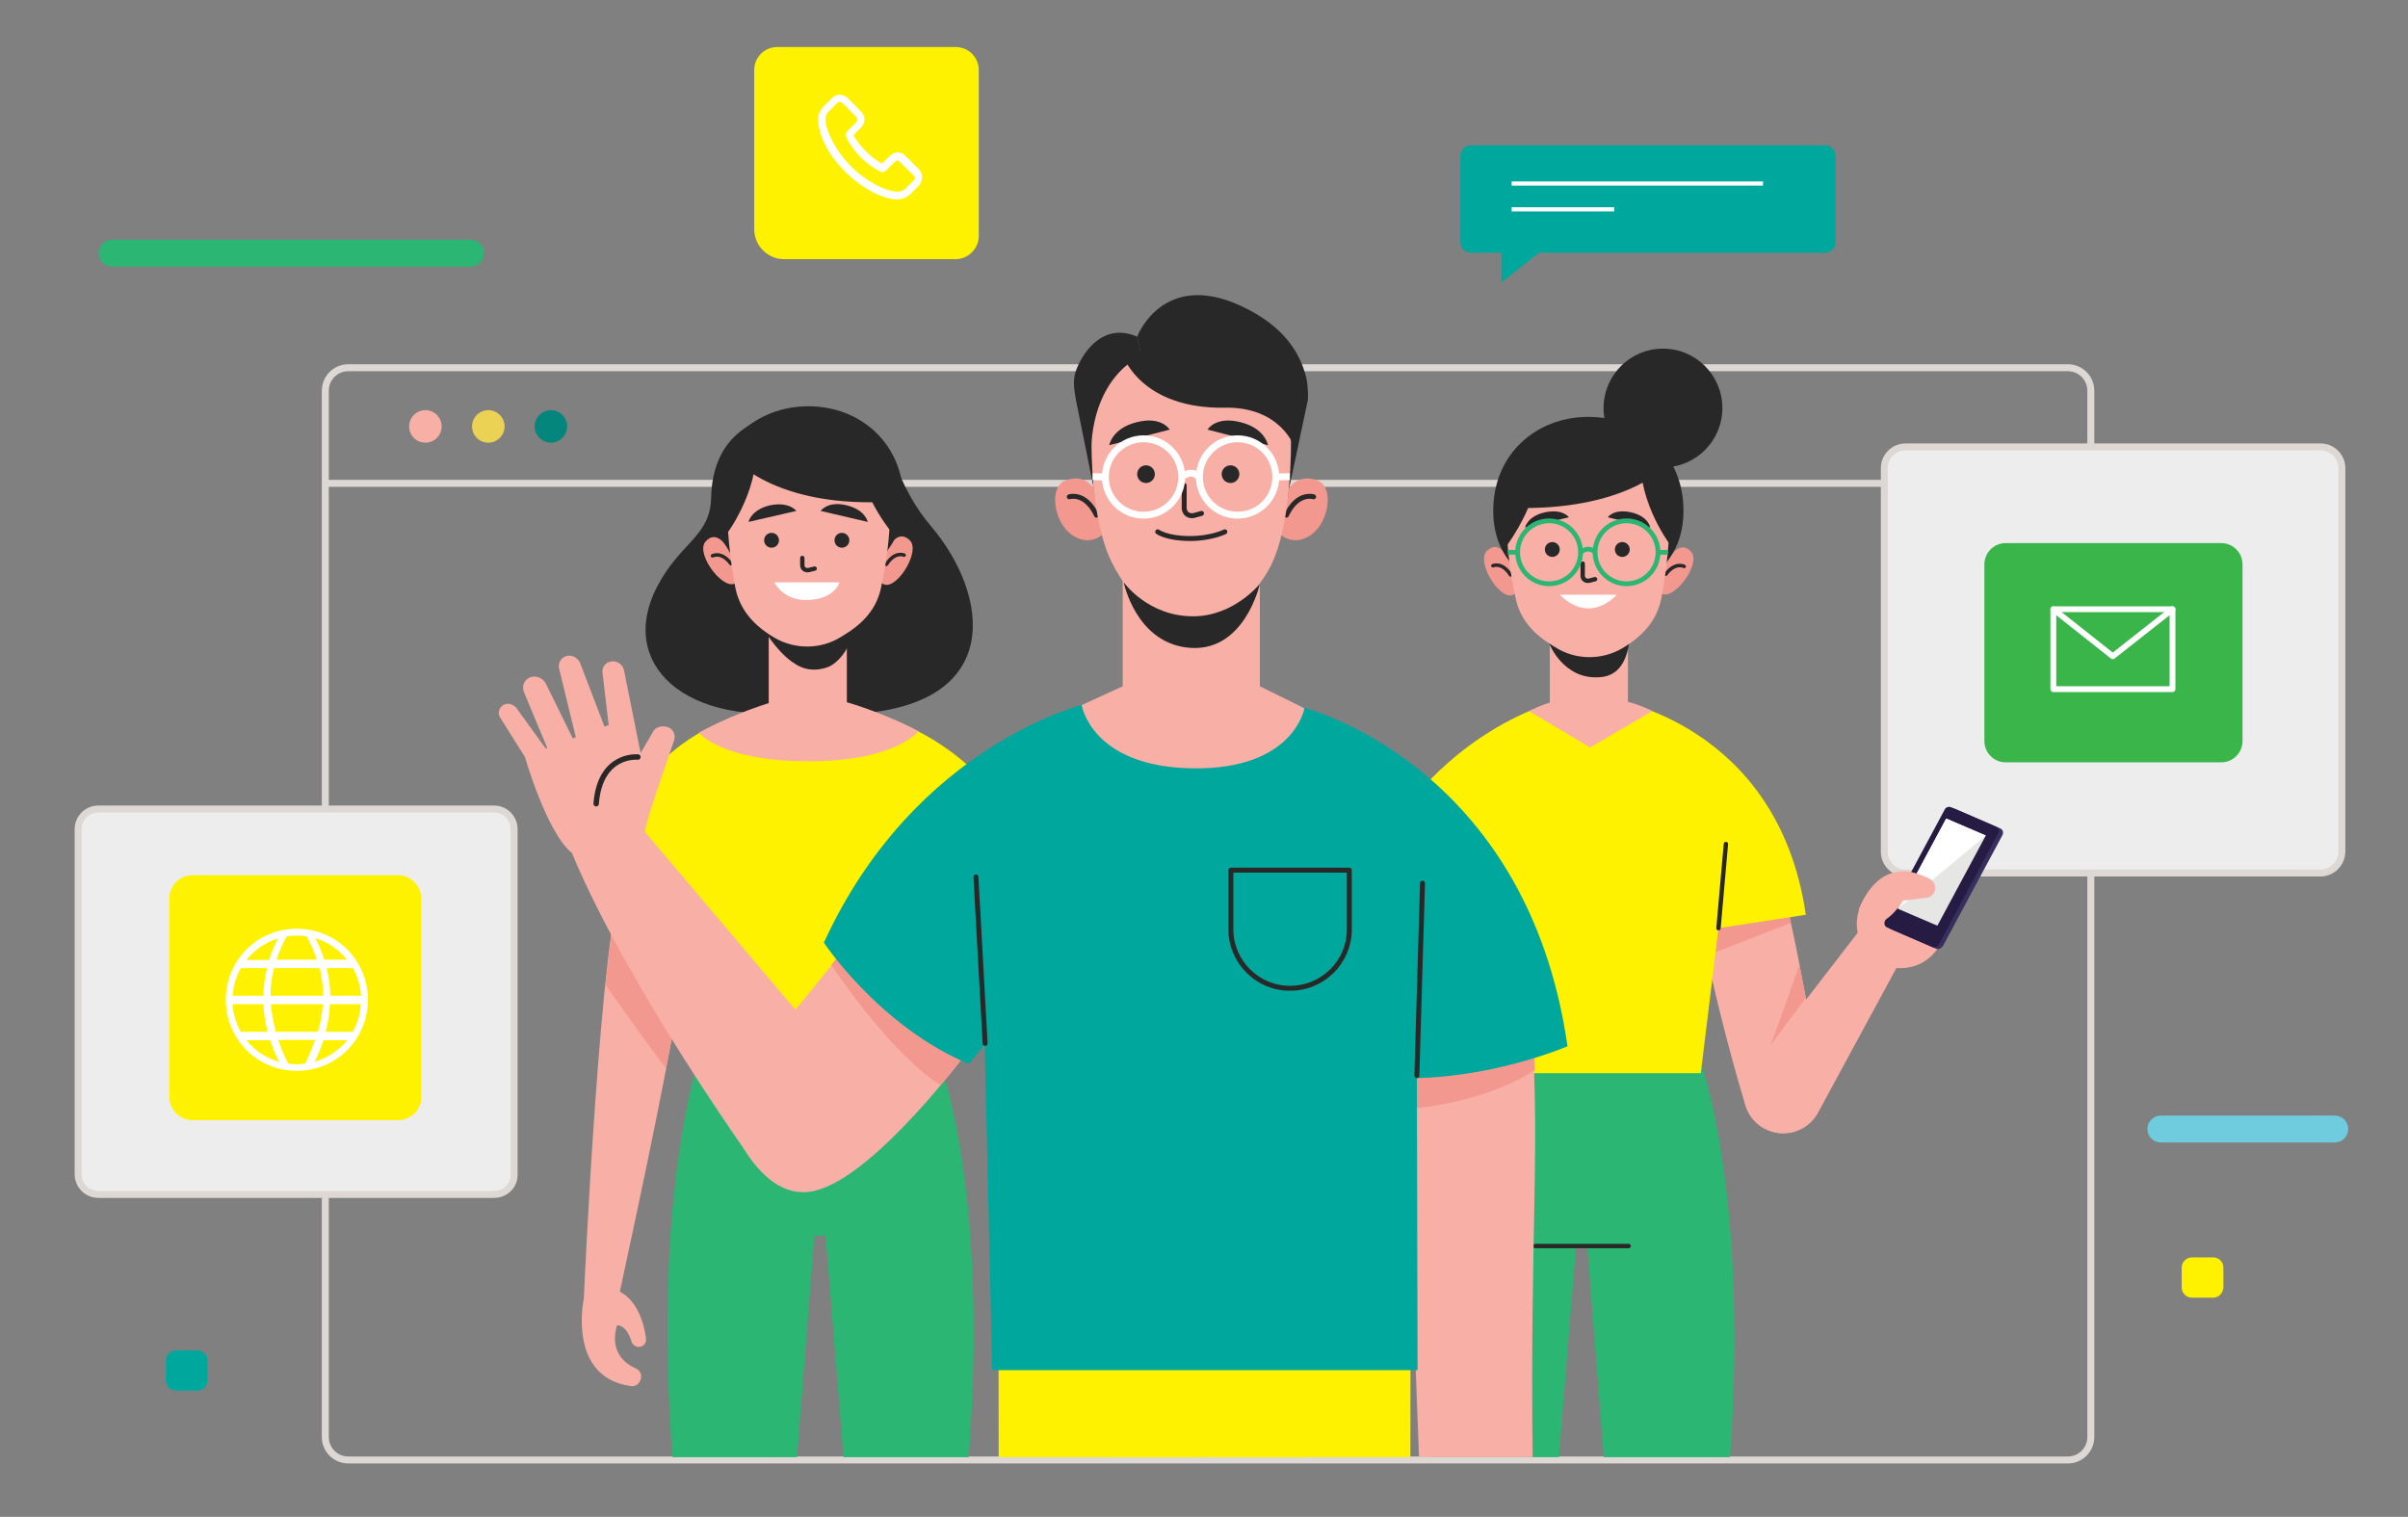 <?xml version="1.0" encoding="utf-8"?>
<!-- Generator: Adobe Illustrator 19.0.0, SVG Export Plug-In . SVG Version: 6.00 Build 0)  -->
<svg version="1.1" id="Layer_1" xmlns="http://www.w3.org/2000/svg" xmlns:xlink="http://www.w3.org/1999/xlink" x="0px" y="0px"
	 viewBox="0 0 681 429" enable-background="new 0 0 681 429" xml:space="preserve">
<rect x="0" y="0" width="681" height="429" fill="#808080" stroke="none"/>
<g>
	<g>
		<line fill="none" stroke="#DED8D5" stroke-width="1.968" stroke-miterlimit="10" x1="92" y1="136.7" x2="591.3" y2="136.7"/>
		<path id="XMLID_3_" fill="none" stroke="#DED8D5" stroke-width="1.968" stroke-miterlimit="10" d="M584.8,412.9H98.5
			c-3.6,0-6.5-2.9-6.5-6.5V110.5c0-3.6,2.9-6.5,6.5-6.5h486.3c3.6,0,6.5,2.9,6.5,6.5v295.9C591.3,410,588.4,412.9,584.8,412.9z"/>
		<g>
			<circle fill="#F8AFA5" cx="120.3" cy="120.6" r="4.6"/>
			<circle fill="#EBD255" cx="138.1" cy="120.6" r="4.6"/>
			<circle fill="#05867C" cx="155.8" cy="120.6" r="4.6"/>
		</g>
	</g>
</g>
<g>
	<g>
		<g>
			<path fill="#EDEDED" d="M656.2,246.9H538.9c-3.3,0-6-2.7-6-6V132.4c0-3.3,2.7-6,6-6h117.4c3.3,0,6,2.7,6,6v108.5
				C662.2,244.3,659.5,246.9,656.2,246.9z"/>
			<path fill="none" stroke="#DED8D5" stroke-width="1.968" stroke-miterlimit="10" d="M656.2,246.9H538.9c-3.3,0-6-2.7-6-6V132.4
				c0-3.3,2.7-6,6-6h117.4c3.3,0,6,2.7,6,6v108.5C662.2,244.3,659.5,246.9,656.2,246.9z"/>
		</g>
	</g>
</g>
<g>
	<g>
		<g>
			<path fill="#39B54A" d="M567.2,215.6h61c3.3,0,6-2.7,6-6v-50c0-3.3-2.7-6-6-6h-61c-3.3,0-6,2.7-6,6v50
				C561.2,212.9,563.9,215.6,567.2,215.6z"/>
		</g>
	</g>
</g>
<g>
	
		<polygon fill="none" stroke="#FFFFFF" stroke-width="1.647" stroke-linecap="round" stroke-linejoin="round" stroke-miterlimit="10" points="
		614.4,194.9 585.8,194.9 580.7,194.9 580.7,172.3 614.4,172.3 614.4,177.9 	"/>
	
		<polyline fill="none" stroke="#FFFFFF" stroke-width="1.647" stroke-linecap="round" stroke-linejoin="round" stroke-miterlimit="10" points="
		580.7,172.3 597.5,185.6 614.4,172.3 	"/>
</g>
<g>
	<g>
		<g>
			<path fill="#EDEDED" d="M139.7,337.8H27.8c-3.2,0-5.7-2.6-5.7-5.7v-97.6c0-3.2,2.6-5.7,5.7-5.7h111.9c3.2,0,5.7,2.6,5.7,5.7v97.6
				C145.5,335.3,142.9,337.8,139.7,337.8z"/>
			<path fill="none" stroke="#DED8D5" stroke-width="1.968" stroke-miterlimit="10" d="M139.7,337.8H27.8c-3.2,0-5.7-2.6-5.7-5.7
				v-97.6c0-3.2,2.6-5.7,5.7-5.7h111.9c3.2,0,5.7,2.6,5.7,5.7v97.6C145.5,335.3,142.9,337.8,139.7,337.8z"/>
		</g>
	</g>
</g>
<path id="XMLID_2_" fill="#FFF200" d="M112.5,316.8h-58c-3.7,0-6.6-3-6.6-6.6v-56.1c0-3.7,3-6.6,6.6-6.6h58c3.7,0,6.6,3,6.6,6.6
	v56.1C119.2,313.9,116.2,316.8,112.5,316.8z"/>
<g>
	<path fill="#FFFFFF" d="M69.7,268.5c-7.8,7.8-7.8,20.7,0,28.5c7.8,7.8,20.7,7.8,28.5,0c7.8-7.8,7.8-20.7,0-28.5
		C90.4,260.7,77.5,260.7,69.7,268.5z M98.1,271.4h-6.4c-0.6-2-1.5-4-2.5-6.1C92.8,266.5,95.9,268.6,98.1,271.4z M76.5,281.6
		c0-2.6,0.3-5.2,1-7.8h12.9c0.6,2.6,1,5.2,1,7.8H76.5z M91.3,284c-0.2,2.6-0.6,5.2-1.4,7.8H78c-0.7-2.6-1.2-5.2-1.4-7.8H91.3z
		 M83.9,264.6c1,0,1.9,0.1,2.8,0.2c1.2,2.2,2.2,4.4,2.9,6.6H78.2c0.7-2.2,1.7-4.4,2.9-6.6C82,264.7,83,264.6,83.9,264.6z
		 M78.6,265.4c-1,2-1.9,4-2.5,6.1h-6.4C72,268.6,75.1,266.5,78.6,265.4z M68.1,273.8h7.4c-0.6,2.6-1,5.2-1,7.8h-8.7
		C66,278.8,66.8,276.1,68.1,273.8z M68.1,291.8c-1.3-2.3-2.2-5-2.3-7.8h8.7c0.1,2.6,0.5,5.2,1.2,7.8H68.1z M69.7,294.2h6.7
		c0.7,2,1.5,4.1,2.5,6.1C75.2,299.2,72,297.1,69.7,294.2z M83.9,301c-0.8,0-1.6-0.1-2.4-0.2c-1.1-2.2-2.1-4.5-2.8-6.7h10.4
		c-0.8,2.2-1.7,4.5-2.8,6.7C85.5,300.9,84.7,301,83.9,301z M89,300.3c1-2,1.8-4.1,2.5-6.1h6.7C95.8,297.1,92.6,299.2,89,300.3z
		 M99.7,291.8h-7.6c0.7-2.6,1.1-5.2,1.2-7.8h8.7C101.9,286.8,101.1,289.5,99.7,291.8z M102.1,281.6h-8.7c0-2.6-0.4-5.2-1-7.8h7.4
		C101.1,276.1,101.9,278.8,102.1,281.6z"/>
</g>
<path fill="#2BB673" d="M133.1,75.4H31.7c-2.1,0-3.8-1.7-3.8-3.8l0,0c0-2.1,1.7-3.8,3.8-3.8h101.4c2.1,0,3.8,1.7,3.8,3.8l0,0
	C136.9,73.7,135.2,75.4,133.1,75.4z"/>
<path fill="#6ECCDE" d="M660.3,323.1h-49.2c-2.1,0-3.8-1.7-3.8-3.8l0,0c0-2.1,1.7-3.8,3.8-3.8h49.2c2.1,0,3.8,1.7,3.8,3.8l0,0
	C664.1,321.4,662.4,323.1,660.3,323.1z"/>
<path fill="#FFF200" d="M625.9,367h-6c-1.6,0-2.9-1.3-2.9-2.9v-5.6c0-1.6,1.3-2.9,2.9-2.9h6c1.6,0,2.9,1.3,2.9,2.9v5.6
	C628.7,365.7,627.5,367,625.9,367z"/>
<path fill="#00A79D" d="M55.8,393.3h-6c-1.6,0-2.9-1.3-2.9-2.9v-5.6c0-1.6,1.3-2.9,2.9-2.9h6c1.6,0,2.9,1.3,2.9,2.9v5.6
	C58.7,392,57.4,393.3,55.8,393.3z"/>
<g>
	<g>
		<path fill="#00A79D" d="M516.1,71.5H416c-1.7,0-3-1.3-3-3V44.1c0-1.7,1.3-3,3-3h100.1c1.7,0,3,1.3,3,3v24.4
			C519.1,70.2,517.8,71.5,516.1,71.5z"/>
		<g>
			
				<line fill="#00A79D" stroke="#FFFFFF" stroke-width="1.18" stroke-miterlimit="10" x1="427.5" y1="51.9" x2="498.6" y2="51.9"/>
			
				<line fill="#00A79D" stroke="#FFFFFF" stroke-width="1.18" stroke-miterlimit="10" x1="427.5" y1="59.2" x2="456.5" y2="59.2"/>
		</g>
	</g>
	<polygon fill="#00A79D" points="424.6,68.1 424.6,79.9 439.5,68.1 	"/>
</g>
<g>
	<g>
		<g>
			<g>
				<g>
					<path fill="#FFF200" d="M270.2,73.3h-48.4c-4.7,0-8.5-3.8-8.5-8.5v-45c0-3.6,2.9-6.5,6.5-6.5h50.5c3.6,0,6.5,2.9,6.5,6.5v47.1
						C276.7,70.4,273.8,73.3,270.2,73.3z"/>
				</g>
			</g>
		</g>
	</g>
</g>
<g>
	<path fill="#FFFFFF" d="M259.8,47.8l-3.6-3.6c-0.6-0.7-1.5-1.1-2.3-1.1c-0.8,0-1.7,0.4-2.3,1l-2.1,2.1c-0.1-0.1-0.3-0.1-0.4-0.2
		c-0.3-0.1-0.5-0.2-0.6-0.3c-1.9-1.2-3.7-2.8-5.4-4.9c-0.8-1-1.4-1.9-1.7-2.6c0.5-0.5,1-1,1.4-1.4c0.2-0.2,0.4-0.4,0.6-0.6
		c0.7-0.7,1.1-1.5,1.1-2.4c0-0.8-0.4-1.7-1.1-2.4l-1.8-1.8c-0.2-0.2-0.4-0.4-0.6-0.6c-0.4-0.4-0.8-0.8-1.2-1.2c-0.6-0.6-1.5-1-2.3-1
		c-0.8,0-1.6,0.3-2.3,1l-2.3,2.3c-0.8,0.8-1.4,1.9-1.5,3.2c-0.1,1.9,0.4,3.7,0.8,4.9c1,3,2.6,5.6,5,8.4c2.9,3.4,6.3,6.1,10.3,8.1
		c1.5,0.7,3.5,1.5,5.8,1.7c0.1,0,0.3,0,0.5,0c1.5,0,2.8-0.6,3.9-1.7c0,0,0,0,0.1-0.1c0.3-0.4,0.7-0.8,1.2-1.2
		c0.3-0.3,0.6-0.6,0.8-0.8C261.1,51,261.1,49.1,259.8,47.8z M258.3,51.1c-0.3,0.3-0.5,0.5-0.8,0.8c-0.5,0.4-0.8,0.8-1.3,1.3
		c-0.6,0.6-1.4,1-2.3,1c-0.1,0-0.2,0-0.3,0c-1.9-0.1-3.7-0.9-5-1.5c-3.7-1.8-6.9-4.3-9.6-7.5c-2.2-2.6-3.7-5.2-4.7-7.8
		c-0.6-1.5-0.9-2.8-0.8-4c0.1-0.7,0.3-1.4,0.9-1.9l2.2-2.2c0.2-0.2,0.5-0.5,0.9-0.5c0.4,0,0.6,0.2,0.9,0.5c0.4,0.4,0.8,0.8,1.2,1.2
		c0.2,0.2,0.4,0.5,0.6,0.6l1.8,1.8c0.2,0.2,0.5,0.6,0.5,0.9c0,0.4-0.3,0.7-0.5,0.9c-0.2,0.2-0.4,0.4-0.6,0.6
		c-0.6,0.6-1.1,1.1-1.6,1.6c0,0,0,0-0.1,0.1c-0.6,0.6-0.5,1.2-0.4,1.6v0.1c0.5,1.2,1.2,2.2,2.1,3.5c1.8,2.3,3.7,4,5.9,5.4
		c0.3,0.2,0.6,0.3,0.8,0.5c0.3,0.1,0.5,0.2,0.6,0.3l0.1,0.1c0.6,0.3,1.3,0.2,1.8-0.3l2.3-2.3c0.2-0.2,0.5-0.5,0.9-0.5
		c0.3,0,0.6,0.3,0.8,0.5l3.6,3.6C258.9,49.8,258.9,50.5,258.3,51.1z"/>
</g>
<g>
	<defs>
		<rect id="SVGID_1_" x="138" y="79.4" width="459.3" height="332.7"/>
	</defs>
	<clipPath id="SVGID_2_">
		<use xlink:href="#SVGID_1_"  overflow="visible"/>
	</clipPath>
	<path clip-path="url(#SVGID_2_)" fill="#2BB673" d="M481,300.6l-36.5-4.9l0.3,3.6l-31.2,4.2c0,0-20.1,50.5-2.4,161.5h25.4
		l9.1-112.5h3.2l8.8,112.5h25.4C500.9,354,481,300.6,481,300.6z"/>
	
		<line clip-path="url(#SVGID_2_)" fill="none" stroke="#282828" stroke-width="1.233" stroke-linecap="round" stroke-linejoin="round" stroke-miterlimit="10" x1="434.1" y1="352.4" x2="460.6" y2="352.4"/>
	<g clip-path="url(#SVGID_2_)">
		<g>
			<g>
				<path fill="#F8AFA5" d="M502.3,247.3c-3.1-5-20.7-4.8-21.6-4.9c-4.7-0.6,3,37.2,12.9,70.2c1.9,6.3,8.8,9.6,14.9,7
					c0.1,0,0.1-0.1,0.2-0.1c4.8-2,7.5-7.1,6.6-12.3C510.6,282.4,505.9,253.1,502.3,247.3z"/>
			</g>
			<polygon fill="#F3988F" points="506.5,261 484.1,269.7 482,259.1 505.2,253.3 			"/>
			<path fill="#F3988F" d="M510.7,282.2c0,0-10.6,14.2-10.1,13.6c0.5-0.7,8.3-23,8.3-23L510.7,282.2z"/>
		</g>
		<g>
			<path fill="#F8AFA5" d="M525.9,263.1l-30.4,39.4c-4,5.2-2.7,12.7,2.8,16.2h0c5.5,3.6,12.8,1.7,15.9-4.1l25.3-46.7L525.9,263.1z"
				/>
			<g>
				<circle fill="#F8AFA5" cx="537.6" cy="261.3" r="12.5"/>
				<path fill="#F8AFA5" d="M546.7,253.7c0,0,3.4-3.6-2.7-6.1c-6.1-2.5-13.6-1.9-18.4,9.7L546.7,253.7z"/>
			</g>
			<g>
				<path fill="#37305F" d="M553,228.8l12.7,5.5c0.7,0.3,1,1.1,0.6,1.9l-16.8,31.3c-0.4,0.7-1.3,1.1-2,0.8l-12.7-5.5
					c-0.7-0.3-1-1.1-0.6-1.9l16.8-31.3C551.4,228.9,552.3,228.5,553,228.8z"/>
				<path fill="#261C43" d="M551.8,228.3l12.7,5.5c0.7,0.3,1,1.1,0.6,1.9L548.4,267c-0.4,0.7-1.3,1.1-2,0.8l-12.7-5.5
					c-0.7-0.3-1-1.1-0.6-1.9l16.8-31.3C550.2,228.3,551.1,228,551.8,228.3z"/>
				<polygon fill="#E6E6E5" points="550.4,231.5 561.6,236.3 547.9,261.8 536.7,257 				"/>
				<polygon fill="#FFFFFF" points="561.6,236.3 536.7,257 550.4,231.5 				"/>
			</g>
			<path fill="#F8AFA5" d="M540.4,246.6c0,0,2.8,0.6,5.4,2c1.1,0.6,1.7,1.9,1.4,3.2l0,0c-0.3,1.1-1.2,2-2.4,2.1l-6.6,0.8
				c0,0-3.5,6-8,6.6l4.1-10.5L540.4,246.6z"/>
		</g>
	</g>
	<path clip-path="url(#SVGID_2_)" fill="#FFF200" d="M455.9,197.7c-0.7,0,46.9,6.6,54.8,61l-24.7,3.8l-5,41h-69l-13.7-75.8
		c0,0,15.3-21.9,43.7-30H455.9z"/>
	
		<line clip-path="url(#SVGID_2_)" fill="none" stroke="#282828" stroke-width="1.233" stroke-linecap="round" stroke-linejoin="round" stroke-miterlimit="10" x1="486" y1="262.5" x2="488.1" y2="238.7"/>
	<path clip-path="url(#SVGID_2_)" fill="#F8AFA5" d="M460.4,198.5v-18.9h-22.1v19.1c-1.1,0.3-3,1-5.9,2.4l17.3,10.3l17.6-10.3
		C467.2,201.1,464.4,199.5,460.4,198.5z"/>
	<path clip-path="url(#SVGID_2_)" fill="#282828" d="M438.1,181.9c0,0,4,10.6,14.6,9.6c9.7-0.8,8.2-15.5,8.2-15.5L438.1,181.9z"/>
	<g clip-path="url(#SVGID_2_)">
		<path fill="#F3988F" d="M428.4,167.9c-3.5,3.1-11.2-8.8-7.9-12.1c3.4-3.3,5.9,1.9,5.9,1.9l1.5,3.6l1.1,4.8l0.3,1.3L428.4,167.9z"
			/>
		<g>
			<g>
				
					<path fill="none" stroke="#282828" stroke-width="0.993" stroke-linecap="round" stroke-linejoin="round" stroke-miterlimit="10" d="
					M422.2,160c0,0,2.6-1.2,5,2.6"/>
			</g>
		</g>
	</g>
	<g clip-path="url(#SVGID_2_)">
		<path fill="#F3988F" d="M469.4,167.5c3.2,3.4,11.9-7.8,8.9-11.4c-3.1-3.6-6,1.4-6,1.4l-1.8,3.4l-1.5,4.7l-0.4,1.2L469.4,167.5z"/>
		<g>
			<g>
				
					<path fill="none" stroke="#282828" stroke-width="0.993" stroke-linecap="round" stroke-linejoin="round" stroke-miterlimit="10" d="
					M476.3,160.2c0,0-2.5-1.4-5.2,2.2"/>
			</g>
		</g>
	</g>
	<g clip-path="url(#SVGID_2_)">
		<path fill="#282828" d="M422.3,144.4c0,15.8,12,23.3,26.9,23.3s26.9-7.5,26.9-23.3c0-15.8-12-26.5-26.9-26.5
			S422.3,128.6,422.3,144.4z"/>
	</g>
	<path clip-path="url(#SVGID_2_)" fill="#F8AFA5" d="M426,145.5c0,9.7,1.4,18.1,2.7,24c1.3,5.8,5.1,9.9,10.4,13.1l1,0.6
		c5.6,3.5,12.9,3.5,18.6,0.2l0,0c5.8-3.4,9.8-7.8,11.1-14c2.3-11.3,2.5-23.9,2.5-23.9s2.2-24.5-22.8-24
		C424.5,121.9,426,145.5,426,145.5z"/>
	
		<path clip-path="url(#SVGID_2_)" fill="none" stroke="#282828" stroke-width="1.232" stroke-linecap="round" stroke-linejoin="round" stroke-miterlimit="10" d="
		M447.6,159.4v3.4c0,0.2,0,0.4,0.1,0.6c0.3,0.7,1.1,1,1.8,0.8l1.6-0.4"/>
	<path clip-path="url(#SVGID_2_)" fill="#282828" d="M443.7,146.3l-12.4,2.9c0,0,0.6-3.2,5.6-4.3C442,143.8,443.7,146.3,443.7,146.3
		z"/>
	<path clip-path="url(#SVGID_2_)" fill="#282828" d="M454.7,146.3l12,2.9c0,0-0.5-3.2-5.4-4.3C456.3,143.8,454.7,146.3,454.7,146.3z
		"/>
	<ellipse clip-path="url(#SVGID_2_)" fill="#282828" cx="439" cy="155.4" rx="2.1" ry="2.1"/>
	<ellipse clip-path="url(#SVGID_2_)" fill="#282828" cx="458.8" cy="155.4" rx="2.1" ry="2.1"/>
	<path clip-path="url(#SVGID_2_)" fill="#FFFFFF" d="M441.1,168.2h16.1C457.2,168.2,450,176.9,441.1,168.2z"/>
	<g clip-path="url(#SVGID_2_)">
		<circle fill="none" stroke="#2BB673" stroke-width="1.342" stroke-miterlimit="10" cx="438.1" cy="156.2" r="8.9"/>
		<circle fill="none" stroke="#2BB673" stroke-width="1.342" stroke-miterlimit="10" cx="460" cy="156.2" r="8.9"/>
		<path fill="none" stroke="#2BB673" stroke-width="1.342" stroke-miterlimit="10" d="M447,156.2c0,0,2.1-2,4.1,0"/>
		<line fill="none" stroke="#2BB673" stroke-width="1.342" stroke-miterlimit="10" x1="429.2" y1="156.2" x2="426.4" y2="156.2"/>
		<line fill="none" stroke="#2BB673" stroke-width="1.342" stroke-miterlimit="10" x1="468.9" y1="156.2" x2="471.7" y2="156.2"/>
	</g>
	<path clip-path="url(#SVGID_2_)" fill="#282828" d="M472,153.6c0,0-10-13.5-7.7-27.2c0,0,7.4,3.7,9.3,13.4
		C475.6,149.4,472,153.6,472,153.6z"/>
	<path clip-path="url(#SVGID_2_)" fill="#282828" d="M426,154.5c0,0,11.6-15.3,9.3-29c0,0-8,4.6-10,14.3
		C423.4,149.4,426,154.5,426,154.5z"/>
	<path clip-path="url(#SVGID_2_)" fill="#282828" d="M471.2,131.8c0,0-12.8,14-47.9,11.6c0,0,5.4-20.6,22.4-22.8
		C445.6,120.6,465.3,118.3,471.2,131.8z"/>
	<circle clip-path="url(#SVGID_2_)" fill="#282828" cx="470.3" cy="115.4" r="16.8"/>
	<path clip-path="url(#SVGID_2_)" fill="#2BB673" d="M265.7,300.5l-31.2-4.2l0.3-3.6l-36.5,4.9c0,0-19.9,53.4-2.2,164.4h25.4
		l8.8-112.5h3.2l9.1,112.5h25.4C285.8,351,265.7,300.5,265.7,300.5z"/>
	<g clip-path="url(#SVGID_2_)">
		<path fill="#282828" d="M263.2,148.7c-4.2-5-7.6-10.8-10.5-18.9c-3.1-8.7-13.2-5.2-13.2-5.2s-8.4-10.8-21.1-7.1
			c-12.7,3.8-17.1,12.8-17.3,23.5c-0.3,10.7-8.7,12.4-15.2,24.8c-11.5,21.9,7.8,40.3,43,35.2l0-0.3c3.5,1.1,7.7,1.5,12.9,1.2
			C284,199.4,280,168.4,263.2,148.7z"/>
		<g>
			<path fill="#F3988F" d="M249.4,164.9c3.5,3.1,11.2-8.8,7.9-12.1c-3.4-3.3-5.9,1.9-5.9,1.9l-1.5,3.6l-1.1,4.8l-0.3,1.3
				L249.4,164.9z"/>
			<g>
				<g>
					
						<path fill="none" stroke="#282828" stroke-width="0.993" stroke-linecap="round" stroke-linejoin="round" stroke-miterlimit="10" d="
						M255.7,157c0,0-2.6-1.2-5,2.6"/>
				</g>
			</g>
		</g>
		<g>
			<path fill="#F3988F" d="M208.4,164.6c-3.2,3.4-11.9-7.8-8.9-11.4c3.1-3.6,6,1.4,6,1.4l1.8,3.4l1.5,4.7l0.4,1.2L208.4,164.6z"/>
			<g>
				<g>
					
						<path fill="none" stroke="#282828" stroke-width="0.993" stroke-linecap="round" stroke-linejoin="round" stroke-miterlimit="10" d="
						M201.5,157.2c0,0,2.5-1.4,5.2,2.2"/>
				</g>
			</g>
		</g>
		<g>
			<path fill="#282828" d="M255.5,141.4c0,15.8-12,23.3-26.9,23.3s-26.9-7.5-26.9-23.3s12-26.5,26.9-26.5S255.5,125.6,255.5,141.4z"
				/>
		</g>
		<rect x="217.4" y="176.7" fill="#F8AFA5" width="22.1" height="28.7"/>
		<path fill="#282828" d="M214.2,174.9c0,0,6.2,12.3,13.7,14.2c2,0.5,4.2,0.3,6.1-0.4c2.9-1,6.5-5.3,7.1-10l0.3-2.7
			C241.5,176.1,228,183.4,214.2,174.9z"/>
		<path fill="#F8AFA5" d="M251.8,142.5c0,9.7-1.4,18.1-2.7,24c-1.3,5.8-5.1,9.9-10.4,13.1l-1,0.6c-5.6,3.5-12.9,3.5-18.6,0.2v0
			c-5.8-3.4-9.8-7.8-11.1-14c-2.3-11.3-2.5-23.9-2.5-23.9s-2.2-24.5,22.8-24C253.3,119,251.8,142.5,251.8,142.5z"/>
		<g>
			
				<path fill="none" stroke="#282828" stroke-width="1.23" stroke-linecap="round" stroke-linejoin="round" stroke-miterlimit="10" d="
				M226.9,157.8v2c0,0.2,0,0.4,0.1,0.6c0.3,0.7,1.1,1,1.8,0.8l1.6-0.4"/>
			<path fill="#282828" d="M232.1,144.5l13.3,3.1c0,0-0.6-3.4-6-4.7S232.1,144.5,232.1,144.5z"/>
			<path fill="#282828" d="M225.2,144.5l-13.5,3.1c0,0,0.6-3.4,6.1-4.7C223.3,141.8,225.2,144.5,225.2,144.5z"/>
			<ellipse fill="#282828" cx="218.2" cy="152.8" rx="2.1" ry="2.1"/>
			<ellipse fill="#282828" cx="238.1" cy="152.8" rx="2.1" ry="2.1"/>
			<path fill="#FFFFFF" d="M219,164.7h18.4c0,0-1.3,5-9.6,5C221.4,169.7,219,164.7,219,164.7z"/>
		</g>
		<path fill="#282828" d="M205.8,150.6c0,0,10-13.5,7.7-27.2c0,0-7.4,3.7-9.3,13.4C202.2,146.4,205.8,150.6,205.8,150.6z"/>
		<path fill="#282828" d="M251.9,150.2c0,0-11.6-14-9.3-27.7c0,0,8,4.6,10,14.3C254.5,146.4,251.9,150.2,251.9,150.2z"/>
		<path fill="#282828" d="M206.7,128.8c0,0,11.5,15.4,46.6,13c0,0-4-22-21-24.2C232.2,117.7,212.6,115.3,206.7,128.8z"/>
	</g>
	<g clip-path="url(#SVGID_2_)">
		<g>
			<path fill="#F8AFA5" d="M174.7,368.3c-0.5,0.8,29.2-129.3,20.4-127.3c-0.8,0.2-16.3,1.6-18.6,6.3
				c-6.7,13.5-11.4,120.1-11.4,120.1L174.7,368.3z"/>
			<path fill="#F8AFA5" d="M165.1,367.3c0,0-4.8,22.2,13.3,24.7c1.2,0.2,2.3-0.5,2.7-1.7l0.1-0.2c0.4-1.3-0.2-2.6-1.4-3.1
				c-3-1.3-7.5-4.7-5.3-12.2c0,0,2.6-0.3,4.1,4.6c0.4,1.3,1.8,1.9,3,1.3l0,0c0.8-0.4,1.2-1.3,1.1-2.1c-0.4-3.4-2.2-11.7-8.8-13.9
				L165.1,367.3z"/>
		</g>
		<path fill="#F3988F" d="M171.2,278.5c0,0,17.1,24.1,17.2,23.6c0.1-0.5,6-33.9,6-33.9l-20.8-9L171.2,278.5z"/>
	</g>
	<path clip-path="url(#SVGID_2_)" fill="#FFF200" d="M218.8,200.6c0.7,0-42.3,0.8-50.2,55.1l24.7,3.8l5,41h69l13.7-75.8
		c0,0-9.7-16.4-38.1-24.5L218.8,200.6z"/>
	<path clip-path="url(#SVGID_2_)" fill="#F8AFA5" d="M197.7,207.2c0,0,6.1,8.1,31,8.1c24.7,0,31-8.5,31-8.5s-14.6-8.1-31.5-10.8
		C228.3,196,213.2,198.7,197.7,207.2z"/>
	<g clip-path="url(#SVGID_2_)">
		<polygon fill="#FFF200" points="282.4,379.4 282.5,487.8 336.1,487.8 340.2,379.4 		"/>
		<polygon fill="#FFF200" points="398.9,379.4 398.8,487.8 345.2,487.8 341,379.4 		"/>
		<rect x="314.1" y="379.4" fill="#FFF200" width="55.4" height="37.7"/>
	</g>
	
		<line clip-path="url(#SVGID_2_)" fill="none" stroke="#282828" stroke-width="1.397" stroke-linecap="round" stroke-linejoin="round" stroke-miterlimit="10" x1="321.9" y1="417" x2="360.1" y2="417"/>
	<g clip-path="url(#SVGID_2_)">
		<path fill="#F8AFA5" d="M432.7,284.8c3.3,36.7-0.2,63.5,0.8,131.1l-32,1.3l-4.8-126.5L432.7,284.8z"/>
		<path fill="#F3988F" d="M400.7,313.4c0,0,19.8-1.8,33.4-10.8l-0.4-7.9l-33,4.5L400.7,313.4z"/>
	</g>
	<path clip-path="url(#SVGID_2_)" fill="#00A79D" d="M368.9,200.2c0,0,63,15.8,74.4,95.7c0,0-30.8,13.4-61.7,7.6l6.9-26.7
		L368.9,200.2z"/>
	<g clip-path="url(#SVGID_2_)">
		<path fill="#F8AFA5" d="M180.8,233.4l46.9,55.4l-14.3,40.4c0,0-35.6-49.5-51.6-87.8L180.8,233.4z"/>
		<g>
			<g>
				<g>
					<path fill="#F8AFA5" d="M182.4,235.4c0,0-16.5,9.3-20.6,5.9c-7.3-5.9-13.4-27.4-13.4-27.4s30.8-11.6,30.5-11.2
						C178.6,203.3,182.4,235.4,182.4,235.4z"/>
					<path fill="#F8AFA5" d="M182.4,235.4c-0.3-1.7,6.1-19.5,8.3-26.2c0.5-1.6-0.6-3.4-2.3-3.7l0,0c-1.1-0.2-3-0.1-3.8,1.6
						l-7.7,13.2L182.4,235.4z"/>
					<path fill="#F8AFA5" d="M181.8,216.1l-5.3-26.4c-0.3-1.8-2.1-3-3.8-2.6l0,0c-1.5,0.3-2.5,1.6-2.3,3.2l2.3,19.6L181.8,216.1z"/>
					<path fill="#F8AFA5" d="M171.3,206.4l-7.2-18.8c-0.6-1.6-2.5-2.6-4.1-2l0,0c-1.4,0.5-2.2,1.9-1.9,3.4l5.3,21.8L171.3,206.4z"/>
					<path fill="#F8AFA5" d="M163.5,211.9l-9.1-18.5c-0.8-1.7-2.9-2.5-4.6-1.8l0,0c-1.6,0.7-2.3,2.5-1.6,4.2l7.3,17.5L163.5,211.9z"
						/>
					<path fill="#F8AFA5" d="M148.4,214l-7.1-11.3c-0.6-1.3,0-2.8,1.2-3.4l0,0c1.2-0.6,2.8-0.1,3.6,1l9.4,13L148.4,214z"/>
				</g>
			</g>
			
				<path fill="none" stroke="#282828" stroke-width="1.532" stroke-linecap="round" stroke-linejoin="round" stroke-miterlimit="10" d="
				M180.4,214.1c0,0-10.7-1.1-11.8,13.2"/>
		</g>
	</g>
	<g clip-path="url(#SVGID_2_)">
		<path fill="#F8AFA5" d="M203.9,310.3c0,0,8.8,30.5,26.4,26.5s45-41.6,45-41.6l-6.1-64.1l-49.3,60.7L203.9,310.3z"/>
		<path fill="#F3988F" d="M235.1,272.9c0,0,16.6,25.1,30.9,34l9.3-11.7l-35.9-27.7L235.1,272.9z"/>
	</g>
	<path clip-path="url(#SVGID_2_)" fill="#00A79D" d="M307.9,198.8c0,0-48.9,11-74.9,67.8c0,0,15.7,23.7,41,34.3l16.9-20.7
		L307.9,198.8z"/>
	<path clip-path="url(#SVGID_2_)" fill="#00A79D" d="M307.9,198.6c-19.1,9.8-31.1,22.8-31.1,22.8l3.8,166.1h120.3l-0.4-165.2
		c0,0-15.2-14.8-31.6-22.1C354.9,194,321.5,191.7,307.9,198.6z"/>
	
		<path id="XMLID_1_" clip-path="url(#SVGID_2_)" fill="none" stroke="#282828" stroke-width="1.397" stroke-linecap="round" stroke-linejoin="round" stroke-miterlimit="10" d="
		M364.8,279.5L364.8,279.5c-9.2,0-16.7-7.5-16.7-16.7v-16.7h33.5v16.7C381.6,272.1,374.1,279.5,364.8,279.5z"/>
	
		<line clip-path="url(#SVGID_2_)" fill="none" stroke="#282828" stroke-width="1.397" stroke-linecap="round" stroke-linejoin="round" stroke-miterlimit="10" x1="400.7" y1="304.2" x2="402.3" y2="249.8"/>
	
		<line clip-path="url(#SVGID_2_)" fill="none" stroke="#282828" stroke-width="1.397" stroke-linecap="round" stroke-linejoin="round" stroke-miterlimit="10" x1="278.6" y1="295.1" x2="276" y2="248"/>
	<g clip-path="url(#SVGID_2_)">
		<path fill="#282828" d="M309.3,138l-5-24.8c-0.3-2-1.1-5.1-0.1-8.1c1.6-4.8,7.4-14.2,17.4-9.9l2.2,9.8c0,0-10.4,2.1-14.5,15.6
			L309.3,138z"/>
		<path fill="#282828" d="M320.9,100.3c-0.2,3.3-3.1,17.5-13.2,22.7C307.7,123,298.8,104,320.9,100.3z"/>
		<path fill="#F8AFA5" d="M356.3,194.1L356.3,194.1v-42.1h-38.8v42.1l-11.6,5.3c0,0,2.7,17.5,31.4,17.9c28.7,0.4,31.6-17,31.6-17
			L356.3,194.1z"/>
		<path fill="#282828" d="M321.6,95.2c0,0,7.1-18.8,29.1-8.8c13.3,6.1,17,14.2,18.6,19.9c0.5,1.9,0.7,4.9,0.6,6.7l-5.3,25
			l-20.8-34.6l-20.1,1.6L321.6,95.2z"/>
		<g>
			<path fill="#F3988F" d="M364.6,138c0,0,2.6-4.2,8-2.1c5.4,2,3,15.2-5.1,16.8c0,0-2.9,0.6-5.2-1.4
				C362.3,151.3,364.3,141.7,364.6,138z"/>
			<g>
				<g>
					
						<path fill="none" stroke="#282828" stroke-width="1.397" stroke-linecap="round" stroke-linejoin="round" stroke-miterlimit="10" d="
						M371.5,140.5c0,0-4.5-1.5-7.7,5.2"/>
				</g>
			</g>
		</g>
		<g>
			<path fill="#F3988F" d="M309.3,138c0,0-2.6-4.2-8-2.1c-5.4,2-3,15.2,5.1,16.8c0,0,2.9,0.6,5.2-1.4
				C311.6,151.3,309.6,141.7,309.3,138z"/>
			<g>
				<g>
					
						<path fill="none" stroke="#282828" stroke-width="1.397" stroke-linecap="round" stroke-linejoin="round" stroke-miterlimit="10" d="
						M302.4,140.5c0,0,4.5-1.5,7.7,5.2"/>
				</g>
			</g>
		</g>
		<path fill="#F8AFA5" d="M365.1,125.5c0,7.9-0.8,24.5-5.6,34.3c-4.6,9.2-12.1,14.2-22,14.5c-9.9,0.3-17.3-3.5-23.2-15.5
			c-5.9-12-5.6-33.1-5.6-33.1s0-28.2,27.9-28.2C366,97.4,365.1,125.5,365.1,125.5z"/>
		<path fill="#282828" d="M317.8,164.7c0,0,3.3,16.5,17.6,18.4c16.5,2.2,20.9-18,20.9-18s-7.3,9.2-18.9,9.2
			C324.6,174.3,317.8,164.7,317.8,164.7z"/>
		<g>
			
				<path fill="none" stroke="#282828" stroke-width="1.397" stroke-linecap="round" stroke-linejoin="round" stroke-miterlimit="10" d="
				M334.9,137.3v6.5c0,0.3,0.1,0.5,0.2,0.8c0.4,1,1.5,1.4,2.5,1.2l2.2-0.6"/>
			<circle fill="#282828" cx="324.1" cy="134.1" r="2.5"/>
			<circle fill="#282828" cx="348" cy="134.1" r="2.5"/>
			<path fill="#282828" d="M341.5,121.5l17.1,4.4c0,0-0.8-4.8-7.8-6.5C343.8,117.6,341.5,121.5,341.5,121.5z"/>
			<path fill="#282828" d="M330.8,121.5l-17.1,4.4c0,0,0.8-4.8,7.8-6.5C328.5,117.6,330.8,121.5,330.8,121.5z"/>
			
				<path fill="none" stroke="#282828" stroke-width="1.397" stroke-linecap="round" stroke-linejoin="round" stroke-miterlimit="10" d="
				M327.4,150.4c0,0,2.5,1.9,9.2,1.9c6,0,9.8-1.9,9.8-1.9"/>
			<g>
				<circle fill="none" stroke="#FFFFFF" stroke-width="1.951" stroke-miterlimit="10" cx="323.4" cy="134.9" r="10.8"/>
				<circle fill="none" stroke="#FFFFFF" stroke-width="1.951" stroke-miterlimit="10" cx="350" cy="134.9" r="10.8"/>
				<path fill="none" stroke="#FFFFFF" stroke-width="1.951" stroke-miterlimit="10" d="M334.2,134.9c0,0,2.6-2.4,4.9,0"/>
				<line fill="none" stroke="#FFFFFF" stroke-width="1.951" stroke-miterlimit="10" x1="312.6" y1="134.9" x2="309" y2="134.8"/>
				
					<line fill="none" stroke="#FFFFFF" stroke-width="1.951" stroke-miterlimit="10" x1="360.8" y1="134.9" x2="364.8" y2="134.8"/>
			</g>
		</g>
		<path fill="#282828" d="M317.8,101c0,0,5.2,14.7,28.6,14.3c15.9-0.3,19.7,11.2,19.7,11.2s-2.8-25.7-3.5-25.5
			c-0.7,0.2-24.2-6.3-24.2-6.3L317.8,101z"/>
	</g>
</g>
</svg>
